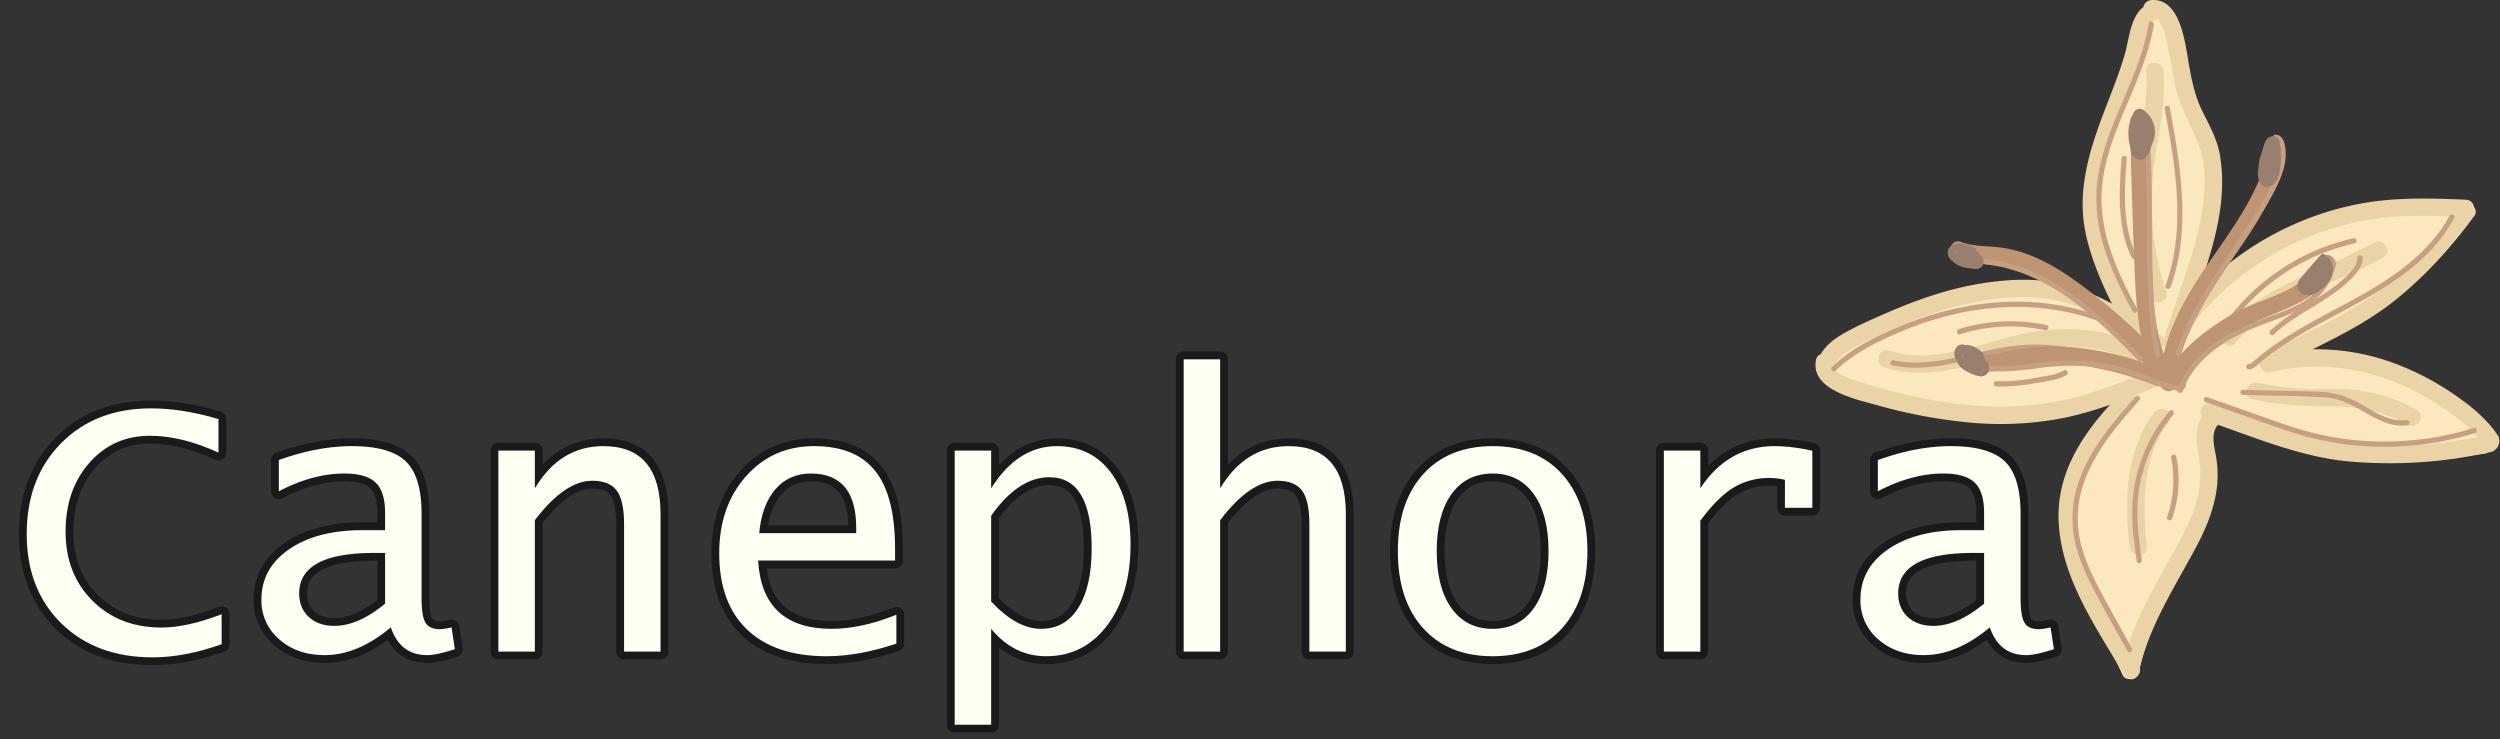<svg xmlns="http://www.w3.org/2000/svg" viewBox="0 0 1437.561 425.173"><rect x="0" y="0" width="1437.561" height="425.173" fill="#333333" stroke="none"/><defs><style>.cls-1,.cls-6{fill:#fbe8be;}.cls-2{fill:#ead4a7;}.cls-3{fill:#c7a081;}.cls-4{fill:#bf9473;}.cls-5{fill:#997f6d;}.cls-6{stroke:#1a1a1a;stroke-linecap:round;stroke-linejoin:round;stroke-width:9px;}.cls-7{fill:#fffef3;}</style></defs><g id="Layer_3" data-name="Layer 3"><path class="cls-1" d="M1432.562,251.719c-7.695-8.889-16.956-16.145-26.674-22.698-9.992-6.737-20.251-13.184-31.463-17.696-20.237-8.144-42.535-9.712-63.937-6.172.067-.029.135-.059.202-.087q9.127-3.862,18.093-8.086a361.238,361.238,0,0,0,35.096-18.522c10.873-6.686,20.031-15.226,29.265-23.956,9.29-8.782,19.113-17.242,26.192-28.002,2.218-3.372-.768-7.296-4.317-7.524-32.272-2.066-63.75-2.325-93.634,11.7a155.82,155.82,0,0,0-35.79,23.644c-5.477,4.76-10.403,10.064-15.695,15.015-2.815,2.634-5.963,5.616-9.498,7.268-.867.405-3.287,1.568-4.312.81a1.258,1.258,0,0,1-.414-.673q.082-2.298.164-4.595a5.557,5.557,0,0,0-.12-1.376c2.587-6.507,5.353-12.947,7.437-19.639a171.423,171.423,0,0,0,5.243-23.186c1.279-7.772,2.445-15.604,3.286-23.436.821-7.65.944-15.534-1.498-22.923-2.257-6.829-6.282-12.904-8.589-19.708-2.477-7.304-1.863-15.21-4.426-22.493-1.225-3.48-2.898-6.777-4.256-10.204a42.959,42.959,0,0,1-2.548-10.318c-.462-3.448-.929-7.1-2.81-10.112a11.688,11.688,0,0,0-7.044-5.389c-7.23-1.563-10.713,6.406-12.873,11.816-2.75,6.892-4.21,14.197-5.936,21.388a152.376,152.376,0,0,1-7.167,21.899c-5.827,14.324-12.705,28.743-13.075,44.505a49.985,49.985,0,0,0,.951,10.941,1.417,1.417,0,0,0,.12.299c.017.129.036.258.054.387a108.627,108.627,0,0,0,4.742,39.374,126.028,126.028,0,0,0,9.102,21.14c2.734,5.165,5.528,10.299,8.323,15.433-11.452-10.963-24.2-20.298-39.857-24.898-24.712-7.261-51.378-2.956-74.947,6.255a255.65,255.65,0,0,0-24.334,11.159c-5.454,1.733-10.749,4.491-15.723,6.733-7.081,3.192-15.658,6.449-19.667,13.617-7.124,12.736,3.954,17.76,15.92,20.069.846.362,1.688.701,2.506,1.008,16.895,6.341,34.893,10.114,52.765,12.301a248.888,248.888,0,0,0,99.433-8.124,9.513,9.513,0,0,1,.175,2.29,94.714,94.714,0,0,0-14.604,12.379,79.43,79.43,0,0,0-20.027,42.422c-5.285,37.831,19.145,69.588,34.049,102.111a4.012,4.012,0,0,0,3.793,2.587,4.424,4.424,0,0,0,5.516-3.464,212.954,212.954,0,0,1,26.693-65.937c4.111-6.69,8.83-12.956,11.732-20.31,5.654-14.325,4.972-30.105,2.795-45.065-.436-2.997-1.589-6.915-.4-9.856,1.313-3.248,4.833-3.674,7.94-3.31a24.44,24.44,0,0,1,6.651,1.898,4.865,4.865,0,0,0,.782.411q.713.292,1.426.584c3.91,1.847,7.752,4.017,11.948,4.888a6.345,6.345,0,0,0,1.415.133c12.062,6.335,25.865,9.737,39.213,11.836,29.426,4.626,59.206,2.201,88.604-1.359a5.459,5.459,0,0,0,3.365-1.756A5.185,5.185,0,0,0,1432.562,251.719Z"/><path class="cls-2" d="M1436.722,250.934c-6.697-10.147-16.178-17.743-26.131-24.535a157.231,157.231,0,0,0-32.349-16.945,128.812,128.812,0,0,0-48.488-8.596c16.196-7.982,32.32-16.233,46.505-27.444,17.72-14.006,33.116-30.912,46.434-49.104a3.989,3.989,0,0,0-.076-5.249,4.864,4.864,0,0,0-4.74-4.235c-18.291-.759-36.586-1.358-54.762,1.304a170.647,170.647,0,0,0-44.622,13.145,173.159,173.159,0,0,0-54.664,38.599c8.819-25.565,17.189-51.799,12.696-78.56-1.541-9.178-5.892-16.931-10.003-25.138-4.186-8.358-6.099-17.309-7.738-26.449-2.057-11.475-4.56-39.068-21.672-37.676a5.063,5.063,0,0,0-4.622,3.973c-7.604,5.852-8.297,19.336-10.954,28.17-4.461,14.835-10.819,28.998-15.837,43.638-5.026,14.665-8.837,30.237-8.017,45.85.761,14.481,5.702,28.445,11.388,41.658a193.631,193.631,0,0,0,25.394,42.457c3.951,5.071,10.982-2.051,7.071-7.071a180.586,180.586,0,0,1-25.014-43.296c-6.343-15.743-10.422-31.66-8.253-48.723,2.169-17.054,8.763-33.178,14.877-49.111,3.102-8.082,6.156-16.197,8.558-24.52,1.186-4.109,2.115-8.259,3.03-12.435.713-3.258,1.49-9.149,5.756-9.454,3.935,3.263,5.369,12.599,6.197,16.292,1.786,7.973,2.778,16.104,4.697,24.049,3.897,16.139,15.037,29.199,16.106,46.096,2.152,33.986-14.097,65.97-23.28,97.848-1.785,6.196,7.862,8.841,9.643,2.658.441-1.532.904-3.067,1.377-4.604a5.441,5.441,0,0,0,1.182-1.218,164.455,164.455,0,0,1,67.131-54.397,160.969,160.969,0,0,1,41.473-12.022c14.906-2.231,30.052-1.957,45.096-1.376A236.606,236.606,0,0,1,1369.188,166.343c-17.897,14.052-39.382,23.187-59.592,33.349a4.209,4.209,0,0,0-2.529,3.758c-1.387.297-2.772.609-4.151.957-6.236,1.574-3.594,11.221,2.658,9.643,22.732-5.739,46.493-3.631,68.398,4.443a144.008,144.008,0,0,1,28.703,14.629c7.89,5.143,15.819,10.895,21.906,18.178a254.481,254.481,0,0,1-74.562,3.977c-13.364-1.289-25.924-4.974-38.578-9.295q-19.941-6.809-39.874-13.64c-4.849-1.659-7.494,4.095-5.335,7.57-5.894,9.143-1.66,19.659-1.046,30.163.825,14.107-4.617,27.548-11.157,39.751-11.038,20.596-23.389,40.082-30.622,62.245-13.113-21.488-27.314-43.92-29.441-69.142-2.403-28.487,13.61-50.273,32.573-69.633,4.507-4.601-2.558-11.678-7.071-7.071-20.243,20.666-37.515,44.587-35.629,74.935,2.007,32.299,21.627,59.68,37.413,86.758,3.02,5.18,10.733,1.162,9.133-3.924,6.286-25.28,20.13-46.451,32.279-69.121,5.859-10.932,10.679-22.475,12.153-34.878a62.139,62.139,0,0,0-.692-18.221c-.99-5.681-2.944-12.699,1.302-17.513,24.315,8.612,48.853,18.534,74.592,21.017a264.011,264.011,0,0,0,83.095-5.579,6.878,6.878,0,0,0,3.606-8.764Z"/><path class="cls-2" d="M1238.685,237.2c-16.695,22.17-16.94,50.854-14.179,77.268.662,6.336,10.67,6.404,10,0-2.595-24.822-2.902-51.352,12.813-72.221C1251.192,237.105,1242.513,232.116,1238.685,237.2Z"/><path class="cls-2" d="M1389.686,235.636a93.997,93.997,0,0,0-41.921-11.854c-7.998-.324-16.002.165-24-.242a156.14,156.14,0,0,1-25.583-3.511c-6.272-1.377-8.951,8.261-2.658,9.643,15.47,3.396,30.734,3.977,46.505,4.007,15.099.029,29.354,3.239,42.61,10.592C1390.271,247.395,1395.32,238.761,1389.686,235.636Z"/><path class="cls-2" d="M1365.248,139.521c-29.342,16.213-64.116,24.403-86.986,50.496-4.226,4.822,2.819,11.922,7.071,7.071,22.194-25.321,56.464-33.185,84.962-48.932C1375.929,145.043,1370.891,136.403,1365.248,139.521Z"/><path class="cls-2" d="M1245.721,167.71c-7.088-19.921-9.183-40.922-8.049-61.961,1.166-21.632,8.242-43.214,6.419-64.922-.535-6.366-10.539-6.423-10,0,.976,11.623-.951,22.958-2.854,34.386a272.175,272.175,0,0,0-3.655,32.355c-.964,21.235,1.348,42.711,8.497,62.802C1238.22,176.388,1247.886,173.794,1245.721,167.71Z"/><path class="cls-2" d="M1238.447,212.334c-15.055,6.191-30.207,12.317-46,16.385a169.581,169.581,0,0,1-48.563,4.96,252.387,252.387,0,0,1-48.652-6.947c-7.739-1.823-15.471-3.835-23.044-6.262-2.912-.933-15.177-4.279-17.839-8.615.026-.083.056-.162.08-.249,1.809-6.787,8.59-10.158,14.393-13.106q11.317-5.751,23.018-10.752c15.923-6.78,32.542-12.259,49.657-15.035,16.998-2.757,35.035-2.927,51.369,3.056,15.874,5.815,30.77,15.33,44.305,25.33,5.18,3.827,10.173-4.848,5.047-8.635-14.922-11.025-31.476-21.325-49.176-27.212-17.887-5.95-37.629-5.068-55.972-1.885-18.574,3.222-36.406,9.622-53.614,17.194-8.337,3.668-16.929,7.368-24.759,12.045-4.782,2.857-9.052,6.4-11.741,11.089a4.152,4.152,0,0,0-2.719,3.352c-3.272,16.817,22.123,22.316,33.821,25.583a301.63,301.63,0,0,0,54.654,10.353,187.664,187.664,0,0,0,55.085-2.907c18.423-3.884,35.954-10.963,53.309-18.1C1246.975,219.563,1244.404,209.885,1238.447,212.334Z"/><path class="cls-2" d="M1237.849,203.008c-20.645-13.887-46.475-16.015-70.469-11.849-26.737,4.642-53.745,19.242-81.189,10.476-6.145-1.963-8.775,7.689-2.658,9.643,26.407,8.434,52.398-2.675,77.962-8.707,23.956-5.653,50.303-5.057,71.307,9.072C1238.157,215.245,1243.167,206.586,1237.849,203.008Z"/><path class="cls-3" d="M1208.265,257.684c6.396-9.873,14.168-18.742,21.9-27.574,1.267-1.447-.847-3.577-2.121-2.121-13.845,15.815-28.175,32.363-33.958,53.044a62.626,62.626,0,0,0-.895,30.486c2.276,10.353,6.813,20.078,11.734,29.407,5.928,11.239,12.224,22.292,18.364,33.416.933,1.691,3.525.179,2.59-1.514-5.378-9.744-10.806-19.462-16.124-29.239-4.904-9.016-9.611-18.251-12.469-28.149a60.272,60.272,0,0,1-1.219-29.977C1198.276,275.501,1202.74,266.213,1208.265,257.684Z"/><path class="cls-3" d="M1227.619,49.206c4.641-11.294,8.867-22.842,10.878-34.93.314-1.889-2.576-2.701-2.893-.797-3.649,21.937-14.423,41.68-22.105,62.318-3.802,10.214-6.844,20.769-7.797,31.664a91.015,91.015,0,0,0,4.178,34.641c3.988,12.945,10.046,25.151,16.479,37.03.92,1.698,3.511.186,2.59-1.514-11.125-20.547-21.592-42.968-20.466-66.905C1209.507,88.965,1219.492,68.984,1227.619,49.206Z"/><path class="cls-3" d="M1229.524,192.486c-20.482-12.68-44.59-18.788-68.584-19.008-25.099-.231-49.936,5.961-72.818,16.034-12.423,5.469-24.827,11.905-34.635,21.458-1.385,1.349.737,3.47,2.121,2.121,8.54-8.318,19.126-14.1,29.853-19.098a196.176,196.176,0,0,1,34.973-12.506c23.247-5.843,47.747-6.877,71.161-1.352a122.581,122.581,0,0,1,36.415,14.94C1229.656,196.095,1231.164,193.501,1229.524,192.486Z"/><path class="cls-3" d="M1422.393,246.11a172.379,172.379,0,0,1-59.424,7.606,170.186,170.186,0,0,1-29.71-4.032c-10.085-2.292-19.848-5.667-29.586-9.11q-17.273-6.107-34.546-12.216c-1.824-.645-2.608,2.253-.798,2.893l31.028,10.972c9.963,3.523,19.915,7.136,30.189,9.665a175.122,175.122,0,0,0,93.645-2.884C1425.027,248.429,1424.243,245.532,1422.393,246.11Z"/><path class="cls-3" d="M1408.603,123.996c-8.717,16.207-22.997,28.366-38.271,38.198-16.293,10.488-33.999,18.514-50.588,28.498-4.728,2.846-9.365,5.848-13.827,9.097q-3.323,2.419-6.51,5.019-1.604,1.313-3.165,2.677c-.92.804-1.911,1.852-3.21,1.87a1.501,1.501,0,0,0,0,3c2.428-.035,4.097-1.682,5.826-3.179q2.902-2.513,5.956-4.847c3.98-3.039,8.123-5.86,12.358-8.531,8.581-5.412,17.533-10.198,26.477-14.974,16.882-9.014,33.91-18.193,48.184-31.126a91.399,91.399,0,0,0,19.362-24.188C1412.108,123.81,1409.519,122.293,1408.603,123.996Z"/><path class="cls-3" d="M1353.218,137.037a124.905,124.905,0,0,0-63.204,35.975,122.692,122.692,0,0,0-12.815,16.071c-1.077,1.609,1.521,3.113,2.59,1.514a121.736,121.736,0,0,1,54.967-44.669,120.345,120.345,0,0,1,19.259-5.999C1355.899,139.512,1355.102,136.619,1353.218,137.037Z"/><path class="cls-3" d="M1251.597,84.566c-1.16-7.581-2.52-15.129-3.907-22.671-.349-1.896-3.241-1.093-2.893.798,4.813,26.167,9.661,53.238,5.819,79.865a110.34,110.34,0,0,1-5.355,21.674c-.656,1.819,2.242,2.603,2.893.798C1257.463,139.205,1255.678,111.229,1251.597,84.566Z"/><path class="cls-3" d="M1216.56,204.874c-17.119-3.769-34.582-7.602-52.223-6.58-16.452.954-32.166,6.349-48.36,8.931-8.957,1.428-18.15,1.863-27.071-.032-1.883-.4-2.688,2.491-.798,2.893,16.022,3.403,32.161-.34,47.799-3.929a199.61,199.61,0,0,1,24.229-4.525,115.685,115.685,0,0,1,26.12.572c9.937,1.243,19.735,3.412,29.507,5.563C1217.644,208.181,1218.448,205.289,1216.56,204.874Z"/><path class="cls-3" d="M1247.59,236.289a90.666,90.666,0,0,0-16.673,29.183,92.246,92.246,0,0,0-4.75,34.805c.375,7.536,1.437,15.018,2.538,22.476.281,1.903,3.172,1.094,2.893-.797-1.825-12.362-3.44-24.876-2.005-37.369a87.215,87.215,0,0,1,20.118-46.176C1250.957,236.949,1248.844,234.817,1247.59,236.289Z"/><path class="cls-3" d="M1251.38,262.552c-.389-1.89-3.281-1.09-2.893.798a63.685,63.685,0,0,1-2.37,33.97c-.643,1.824,2.254,2.609,2.893.797A66.7,66.7,0,0,0,1251.38,262.552Z"/><path class="cls-3" d="M1186.785,213.055a25.63,25.63,0,0,1-8.586,2.844q-4.931.942-9.888,1.76a101.772,101.772,0,0,1-20.342,1.578c-1.931-.075-1.927,2.925,0,3a105.903,105.903,0,0,0,21.14-1.685q5.168-.843,10.314-1.842a26.988,26.988,0,0,0,8.877-3.065A1.501,1.501,0,0,0,1186.785,213.055Z"/><path class="cls-3" d="M1176.851,186.958a98.878,98.878,0,0,0-50.55,2.349c-1.834.581-1.05,3.478.797,2.893a95.734,95.734,0,0,1,48.955-2.349C1177.936,190.257,1178.741,187.366,1176.851,186.958Z"/><path class="cls-3" d="M1228.324,146.56c-8.107-17.246-6.715-37.005-5.367-55.479.141-1.926-2.86-1.917-3,0-1.089,14.93-2.116,30.263,1.505,44.948a64.712,64.712,0,0,0,4.272,12.045C1226.554,149.821,1229.141,148.299,1228.324,146.56Z"/><path class="cls-3" d="M1355.583,148.284c-.03,4.42-3.624,7.944-6.594,10.811a78.654,78.654,0,0,1-10.026,8.067c-7.135,4.924-14.762,9.079-21.953,13.916a90.815,90.815,0,0,0-11.572,9.057c-1.41,1.325.714,3.443,2.121,2.121,13.135-12.339,30.742-18.598,43.694-31.178,3.539-3.438,7.294-7.566,7.33-12.795A1.501,1.501,0,0,0,1355.583,148.284Z"/><path class="cls-3" d="M1384.031,241.58c-11.227,1.471-20.729-6.426-30.167-11.183a46.428,46.428,0,0,0-17.704-4.938c-7.181-.55-14.432-.502-21.63-.69l-24.757-.649c-1.931-.051-1.93,2.949,0,3,14.594.383,29.226.488,43.809,1.182a50.704,50.704,0,0,1,10.257,1.353,41.423,41.423,0,0,1,8.002,3.079c5.046,2.494,9.768,5.588,14.819,8.071,5.408,2.659,11.279,4.573,17.371,3.775a1.552,1.552,0,0,0,1.5-1.5A1.507,1.507,0,0,0,1384.031,241.58Z"/><path class="cls-4" d="M1334.016,149.078c-8.687,18.647-32.38,21.756-48.781,30.705a139.039,139.039,0,0,0-23.512,16.34,57.502,57.502,0,0,0-7.329,7.396,95.383,95.383,0,0,1,5.28-14.961c5.557-12.426,13.113-23.818,20.829-34.983,7.53-10.897,15.268-21.709,21.57-33.385a131.472,131.472,0,0,0,8.238-18.337c2.237-6.292,4.302-12.842,2.521-19.486-1.665-6.209-11.315-3.575-9.643,2.658,1.584,5.907-2.104,13.538-4.356,18.961a137.529,137.529,0,0,1-8.786,17.14c-6.316,10.681-13.626,20.725-20.625,30.958-10.822,15.822-20.88,32.788-25.199,51.426-6.212-17.862-6.31-37.612-7.085-56.341q-1.596-38.557-2.205-77.145c-.104-6.428-10.104-6.448-10,0q.653,40.538,2.369,81.049c.597,13.978,1.108,28.254,3.857,41.974a342.179,342.179,0,0,0-37.242-31.234c-9.243-6.663-19.119-12.571-29.936-16.293a71.338,71.338,0,0,0-16.895-3.535c-6.659-.598-13.175-.459-19.521-2.877-6.019-2.294-8.623,7.37-2.658,9.643,10.871,4.143,22.915,2.236,34.04,5.634,10.892,3.327,20.742,9.449,29.923,16.063a330.934,330.934,0,0,1,43.733,38.103,170.48,170.48,0,0,0-45.095-9.16,124.661,124.661,0,0,0-27.371,1.495c-9.1,1.512-19.41,5.856-27.734-.128-5.234-3.763-10.231,4.908-5.047,8.635,7.331,5.27,16.275,4.93,24.758,3.296,10.044-1.935,19.704-3.628,29.99-3.486,19.9.275,39.335,5.412,57.779,12.616a4.454,4.454,0,0,0,2.498.271c.013.023.021.051.035.074l.168.279c1.322,2.188,4.581,3.343,6.841,1.794.187-.128.348-.259.507-.391,2.665,1.612,6.463,1.107,7.062-2.756,1.432-9.245,8.529-15.459,15.555-20.943a123.159,123.159,0,0,1,25.584-15.602c16.58-7.371,36.169-12.493,44.518-30.414C1345.352,148.328,1336.735,143.244,1334.016,149.078Z"/><path class="cls-3" d="M1242.154,203.726c-3.118-17.564-4.117-35.41-4.471-53.22-.352-17.774-.072-35.555-.612-53.326-.306-10.079-.886-20.152-1.979-30.179-.207-1.899-3.209-1.92-3,0,1.944,17.828,2.239,35.774,2.339,53.691.101,17.991.013,36.003,1.258,53.962a282.835,282.835,0,0,0,3.571,29.87C1239.598,206.421,1242.49,205.617,1242.154,203.726Z"/><path class="cls-3" d="M1308.893,77.464a1.554,1.554,0,0,0-1.845,1.048,1.509,1.509,0,0,0,1.048,1.845c1.762.242,2.445,2.037,2.797,3.59a22.657,22.657,0,0,1,.351,6.946,41.19,41.19,0,0,1-4.163,13.765c-3.965,8.399-9.04,16.335-14.051,24.137-9.848,15.334-20.494,30.184-29.336,46.143A169.396,169.396,0,0,0,1251.116,202.902c-.617,1.834,2.279,2.621,2.893.797,6.033-17.929,15.875-34.204,26.179-49.955,5.199-7.946,10.538-15.801,15.663-23.795,5.164-8.055,10.467-16.271,14.392-25.018,2.235-4.982,3.974-10.285,4.098-15.791C1314.428,85.285,1313.901,78.152,1308.893,77.464Z"/><path class="cls-3" d="M1339.666,150.246c.039,7.335-3.945,13.892-9.221,18.733-6.012,5.516-13.768,8.682-21.322,11.467-15.315,5.645-30.813,11.456-42.904,22.858a55.334,55.334,0,0,0-13.125,18.524,1.592,1.592,0,0,0-.656-.224c-8.403-.968-16.042-5.005-23.911-7.814a113.473,113.473,0,0,0-51.125-5.755c-9.071,1.04-18.023,2.544-27.184,2.531-4.679-.006-9.704.044-14.205-1.392-3.658-1.166-7.298-4.042-7.466-8.17-.078-1.924-3.079-1.934-3,0a11.629,11.629,0,0,0,5.14,8.872c3.338,2.411,7.592,3.091,11.602,3.401,9.449.73,18.807-.085,28.169-1.349a136.922,136.922,0,0,1,27.538-1.431,110.281,110.281,0,0,1,26.216,4.996c9.309,2.974,18.076,7.841,27.874,9.061-.084,1.487,2.379,2.002,2.98.355,5.471-14.994,18.513-25.484,32.38-32.437,7.524-3.772,15.438-6.514,23.309-9.445,7.598-2.829,15.255-6.088,21.38-11.539,6.067-5.399,10.575-12.943,10.531-21.244A1.501,1.501,0,0,0,1339.666,150.246Z"/><path class="cls-3" d="M1231.925,205.405c-12.399-12.493-24.885-25.028-39.199-35.358-13.444-9.703-28.767-17.441-45.227-20.247-4.344-.741-8.732-.931-13.097-1.483-3.988-.504-8.095-1.5-11.12-4.303-1.415-1.311-3.541.806-2.121,2.121,5.576,5.167,13.453,5.164,20.572,5.883a87.204,87.204,0,0,1,24.053,6.212c15.927,6.496,29.881,16.956,42.552,28.427,7.4,6.699,14.435,13.786,21.465,20.869A1.501,1.501,0,0,0,1231.925,205.405Z"/><path class="cls-5" d="M1232.736,63.364a3.933,3.933,0,0,0-5.911,1.52,12.178,12.178,0,0,0-1.082,2.689q-.198.416-.373.851c-.024.057-.05.114-.073.17-.012.03-.022.06-.034.09a7.436,7.436,0,0,0-.59,1.707,21.239,21.239,0,0,0-.783,6.263c.003.166.022.332.028.498-.002.191-.02.384-.018.575a23.226,23.226,0,0,0,.96,6.354,33.972,33.972,0,0,0,.758,3.871,3.692,3.692,0,0,0,1.375,2.49,1.964,1.964,0,0,0,.948.28,4.74,4.74,0,0,0,1.578.879c4.322,1.397,6.726-4.122,7.738-8.213a16.299,16.299,0,0,0,1.808-6.251A15.683,15.683,0,0,0,1232.736,63.364Z"/><path class="cls-5" d="M1311.594,88.219a18.22,18.22,0,0,0-.655-5.051,4.647,4.647,0,0,0-.275-.623,1.581,1.581,0,0,0,.17-.616c.213-2.861-3.304-4.34-5.62-3.235-2.978,1.421-3.632,5.614-4.456,8.439-.087.297-.17.596-.255.894a21.618,21.618,0,0,0-1.769,7.548c-.005.105-.001.21-.005.316-.141.938-.252,1.881-.325,2.829-.199,2.584.108,5.76,2.249,7.531a4.85,4.85,0,0,0,.654.449c.01.018.018.037.028.054a1.54,1.54,0,0,0,2.009.566,6.218,6.218,0,0,0,5.186-2.642c2.102-2.875,2.559-7.119,2.905-10.558A40.287,40.287,0,0,0,1311.594,88.219Z"/><path class="cls-5" d="M1341.565,153.806c-.219-2.417-1.794-6.088-4.299-6.229a1.489,1.489,0,0,0-2.526-1.177q-4.334,4.679-8.462,9.543c-1.289,1.521-2.609,3.031-3.809,4.624a5.887,5.887,0,0,0-1.365,4.891c.815,3.404,4.683,4.885,7.83,4.193,3.464-.761,6.696-3.62,8.971-6.224C1340.214,160.785,1341.891,157.402,1341.565,153.806Z"/><path class="cls-5" d="M1136.373,144.263a1.341,1.341,0,0,0-.691-1.534,23.184,23.184,0,0,0-5.699-2.308,10.771,10.771,0,0,0-6.066-.125,5.78,5.78,0,0,0-3.777,3.742,5.586,5.586,0,0,0,1.336,5.028,6.972,6.972,0,0,0,1.229,1.122c.035.034.067.072.103.106a14.985,14.985,0,0,0,10.181,3.942c2.813.794,6.69.819,7.505-2.674C1141.173,148.647,1138.807,145.988,1136.373,144.263Zm-11.303.117a2.694,2.694,0,0,0-.272,1.028,2.153,2.153,0,0,1-.367-.79A2.454,2.454,0,0,1,1125.07,144.381Z"/><path class="cls-5" d="M1143.8,211.473a7.455,7.455,0,0,0-2.564-4.911,3.584,3.584,0,0,0-.145-.553,4.522,4.522,0,0,0-.612-1.133,1.591,1.591,0,0,0-.28-1.721c-2.173-2.578-6.592-5.153-10.234-4.719-.016-.005-.032-.013-.049-.018a4.202,4.202,0,0,0-4.254.537,3.544,3.544,0,0,0-.713.924,2.609,2.609,0,0,0-.625,1.009,3.757,3.757,0,0,0-.505,1.325,6.998,6.998,0,0,0,.823,4.192c.151.315.317.622.494.923.067.223.136.445.22.659a11.538,11.538,0,0,0,5.511,5.579,39.957,39.957,0,0,0,3.788,1.729,13.251,13.251,0,0,0,3.92,1.076A4.655,4.655,0,0,0,1143.8,211.473Zm-15.317-7.527a1.834,1.834,0,0,0,.026.318,6.723,6.723,0,0,0,.418,1.409,6.537,6.537,0,0,1-.607-.796c-.034-.114-.074-.254-.117-.417A2.762,2.762,0,0,1,1128.483,203.946Zm10.669,9.496a5.386,5.386,0,0,0,1.634-1.177,1.802,1.802,0,0,1-.275.543A1.673,1.673,0,0,1,1139.151,213.442Z"/></g><g id="Layer_2" data-name="Layer 2"><path class="cls-6" d="M127.444,370.431q-21.076,7.557-39.704,7.558-32.572,0-52.478-19.533Q15.357,338.923,15.357,307.096q0-32.253,19.799-52.265,19.799-20.011,51.732-20.012,18.095,0,38.746,6.174v19.267q-21.076-9.686-39.385-9.687-21.183,0-34.861,15.541Q37.71,281.658,37.711,305.712q0,24.27,15.435,39.704,15.433,15.435,39.704,15.435,14.689,0,34.595-7.664Z"/><path class="cls-6" d="M224.735,360.744q-19.055,15.967-38,15.967-15.862,0-26.132-9.048a29.173,29.173,0,0,1-10.272-22.886q0-17.988,15.967-28.953,15.967-10.963,42.153-10.964H221.436v-9.899q0-12.24-5.43-17.457-5.429-5.215-17.989-5.216-18.202,0-37.682,10.219V264.518q22.323-7.983,41.885-7.983,22.003,0,31.094,8.729,9.091,8.729,9.09,30.124v48.433q0,10.434,2.236,14.21,2.235,3.779,8.408,3.779a33.348,33.348,0,0,0,6.6-1.064l1.916,12.561q-10.509,3.406-15.92,3.406Q230.147,376.711,224.735,360.744Zm-3.299-13.625v-29.166h-6.281q-43.11,0-43.11,23.312,0,8.41,5.535,13.519,5.533,5.109,14.689,5.109Q206.001,359.893,221.436,347.119Z"/><path class="cls-6" d="M286.581,374.689V259.089h20.97V280.804q14.476-24.27,39.385-24.27,32.892,0,32.892,39.065v79.089H358.857V301.348q0-13.518-4.204-19.213-4.207-5.694-14.104-5.695-15.754,0-32.998,22.673v75.576Z"/><path class="cls-6" d="M515.438,370.112q-21.822,7.238-40.023,7.238-29.805,0-45.824-15.328-16.022-15.328-16.021-43.855,0-26.93,15.382-44.281,15.379-17.35,39.118-17.351,23.95,0,35.286,14.37,11.338,14.37,11.337,44.707v6.706H435.923q2.341,39.278,42.365,39.278,16.925,0,37.149-8.09Zm-78.876-63.548h55.777v-2.98q0-31.295-26.079-31.295-12.561,0-20.385,9.048Q438.053,290.385,436.562,306.564Z"/><path class="cls-6" d="M548.968,416.735V259.089H569.938V280.804q15.221-24.27,37.788-24.27,19.692,0,31.028,15.169,11.338,15.167,11.337,41.354,0,28.74-13.412,46.517-13.412,17.779-35.127,17.776-18.628,0-31.614-15.754v55.139ZM569.938,345.842q14.583,15.754,28.74,15.754,13.837,0,21.449-12.188,7.608-12.188,7.61-34.116,0-40.875-24.376-40.875-17.777,0-33.424,22.141Z"/><path class="cls-6" d="M680.641,374.689V206.612h20.97V280.804q14.476-24.27,39.385-24.27,32.892,0,32.892,39.065v79.089H752.917V301.348q0-13.518-4.204-19.213-4.207-5.694-14.104-5.695-15.754,0-32.998,22.673v75.576Z"/><path class="cls-6" d="M858.298,377.35q-25.441,0-39.97-16.127-14.531-16.125-14.53-44.334,0-28.102,14.583-44.229,14.583-16.125,39.917-16.126,25.44,0,39.97,16.126,14.531,16.128,14.53,44.229,0,28.209-14.53,44.334Q883.74,377.351,858.298,377.35Zm0-15.754q15.114,0,23.631-11.815,8.515-11.815,8.516-32.892,0-20.969-8.516-32.785-8.517-11.815-23.631-11.815-15.116,0-23.631,11.815-8.517,11.815-8.516,32.785,0,21.076,8.516,32.892Q843.183,361.596,858.298,361.596Z"/><path class="cls-6" d="M956.76,374.689V259.089H977.73V280.804q15.967-24.27,42.897-24.27a100.757,100.757,0,0,1,21.502,2.661v32.785h-15.754V275.908a38.835,38.835,0,0,0-8.516-1.064,39.545,39.545,0,0,0-21.129,5.589q-9.103,5.587-19.001,19v75.257Z"/><path class="cls-6" d="M1144.21,360.744q-19.055,15.967-38.001,15.967-15.861,0-26.133-9.048a29.174,29.174,0,0,1-10.271-22.886q0-17.988,15.967-28.953,15.967-10.963,42.152-10.964h12.986v-9.899q0-12.24-5.429-17.457-5.429-5.215-17.989-5.216-18.202,0-37.682,10.219V264.518q22.324-7.983,41.885-7.983,22.003,0,31.095,8.729,9.089,8.729,9.09,30.124v48.433q0,10.434,2.235,14.21,2.235,3.779,8.409,3.779a33.358,33.358,0,0,0,6.6-1.064l1.916,12.561q-10.509,3.406-15.92,3.406Q1149.623,376.711,1144.21,360.744Zm-3.3-13.625v-29.166h-6.28q-43.11,0-43.11,23.312,0,8.41,5.535,13.519,5.534,5.109,14.689,5.109Q1125.476,359.893,1140.911,347.119Z"/><path class="cls-7" d="M127.444,370.431q-21.076,7.557-39.704,7.558-32.572,0-52.478-19.533Q15.357,338.923,15.357,307.096q0-32.253,19.799-52.265,19.799-20.011,51.732-20.012,18.095,0,38.746,6.174v19.267q-21.076-9.686-39.385-9.687-21.183,0-34.861,15.541Q37.71,281.658,37.711,305.712q0,24.27,15.435,39.704,15.433,15.435,39.704,15.435,14.689,0,34.595-7.664Z"/><path class="cls-7" d="M224.735,360.744q-19.055,15.967-38,15.967-15.862,0-26.132-9.048a29.173,29.173,0,0,1-10.272-22.886q0-17.988,15.967-28.953,15.967-10.963,42.153-10.964H221.436v-9.899q0-12.24-5.43-17.457-5.429-5.215-17.989-5.216-18.202,0-37.682,10.219V264.518q22.323-7.983,41.885-7.983,22.003,0,31.094,8.729,9.091,8.729,9.09,30.124v48.433q0,10.434,2.236,14.21,2.235,3.779,8.408,3.779a33.348,33.348,0,0,0,6.6-1.064l1.916,12.561q-10.509,3.406-15.92,3.406Q230.147,376.711,224.735,360.744Zm-3.299-13.625v-29.166h-6.281q-43.11,0-43.11,23.312,0,8.41,5.535,13.519,5.533,5.109,14.689,5.109Q206.001,359.893,221.436,347.119Z"/><path class="cls-7" d="M286.581,374.689V259.089h20.97V280.804q14.476-24.27,39.385-24.27,32.892,0,32.892,39.065v79.089H358.857V301.348q0-13.518-4.204-19.213-4.207-5.694-14.104-5.695-15.754,0-32.998,22.673v75.576Z"/><path class="cls-7" d="M515.438,370.112q-21.822,7.238-40.023,7.238-29.805,0-45.824-15.328-16.022-15.328-16.021-43.855,0-26.93,15.382-44.281,15.379-17.35,39.118-17.351,23.95,0,35.286,14.37,11.338,14.37,11.337,44.707v6.706H435.923q2.341,39.278,42.365,39.278,16.925,0,37.149-8.09Zm-78.876-63.548h55.777v-2.98q0-31.295-26.079-31.295-12.561,0-20.385,9.048Q438.053,290.385,436.562,306.564Z"/><path class="cls-7" d="M548.968,416.735V259.089H569.938V280.804q15.221-24.27,37.788-24.27,19.692,0,31.028,15.169,11.338,15.167,11.337,41.354,0,28.74-13.412,46.517-13.412,17.779-35.127,17.776-18.628,0-31.614-15.754v55.139ZM569.938,345.842q14.583,15.754,28.74,15.754,13.837,0,21.449-12.188,7.608-12.188,7.61-34.116,0-40.875-24.376-40.875-17.777,0-33.424,22.141Z"/><path class="cls-7" d="M680.641,374.689V206.612h20.97V280.804q14.476-24.27,39.385-24.27,32.892,0,32.892,39.065v79.089H752.917V301.348q0-13.518-4.204-19.213-4.207-5.694-14.104-5.695-15.754,0-32.998,22.673v75.576Z"/><path class="cls-7" d="M858.298,377.35q-25.441,0-39.97-16.127-14.531-16.125-14.53-44.334,0-28.102,14.583-44.229,14.583-16.125,39.917-16.126,25.44,0,39.97,16.126,14.531,16.128,14.53,44.229,0,28.209-14.53,44.334Q883.74,377.351,858.298,377.35Zm0-15.754q15.114,0,23.631-11.815,8.515-11.815,8.516-32.892,0-20.969-8.516-32.785-8.517-11.815-23.631-11.815-15.116,0-23.631,11.815-8.517,11.815-8.516,32.785,0,21.076,8.516,32.892Q843.183,361.596,858.298,361.596Z"/><path class="cls-7" d="M956.76,374.689V259.089H977.73V280.804q15.967-24.27,42.897-24.27a100.757,100.757,0,0,1,21.502,2.661v32.785h-15.754V275.908a38.835,38.835,0,0,0-8.516-1.064,39.545,39.545,0,0,0-21.129,5.589q-9.103,5.587-19.001,19v75.257Z"/><path class="cls-7" d="M1144.21,360.744q-19.055,15.967-38.001,15.967-15.861,0-26.133-9.048a29.174,29.174,0,0,1-10.271-22.886q0-17.988,15.967-28.953,15.967-10.963,42.152-10.964h12.986v-9.899q0-12.24-5.429-17.457-5.429-5.215-17.989-5.216-18.202,0-37.682,10.219V264.518q22.324-7.983,41.885-7.983,22.003,0,31.095,8.729,9.089,8.729,9.09,30.124v48.433q0,10.434,2.235,14.21,2.235,3.779,8.409,3.779a33.358,33.358,0,0,0,6.6-1.064l1.916,12.561q-10.509,3.406-15.92,3.406Q1149.623,376.711,1144.21,360.744Zm-3.3-13.625v-29.166h-6.28q-43.11,0-43.11,23.312,0,8.41,5.535,13.519,5.534,5.109,14.689,5.109Q1125.476,359.893,1140.911,347.119Z"/></g></svg>